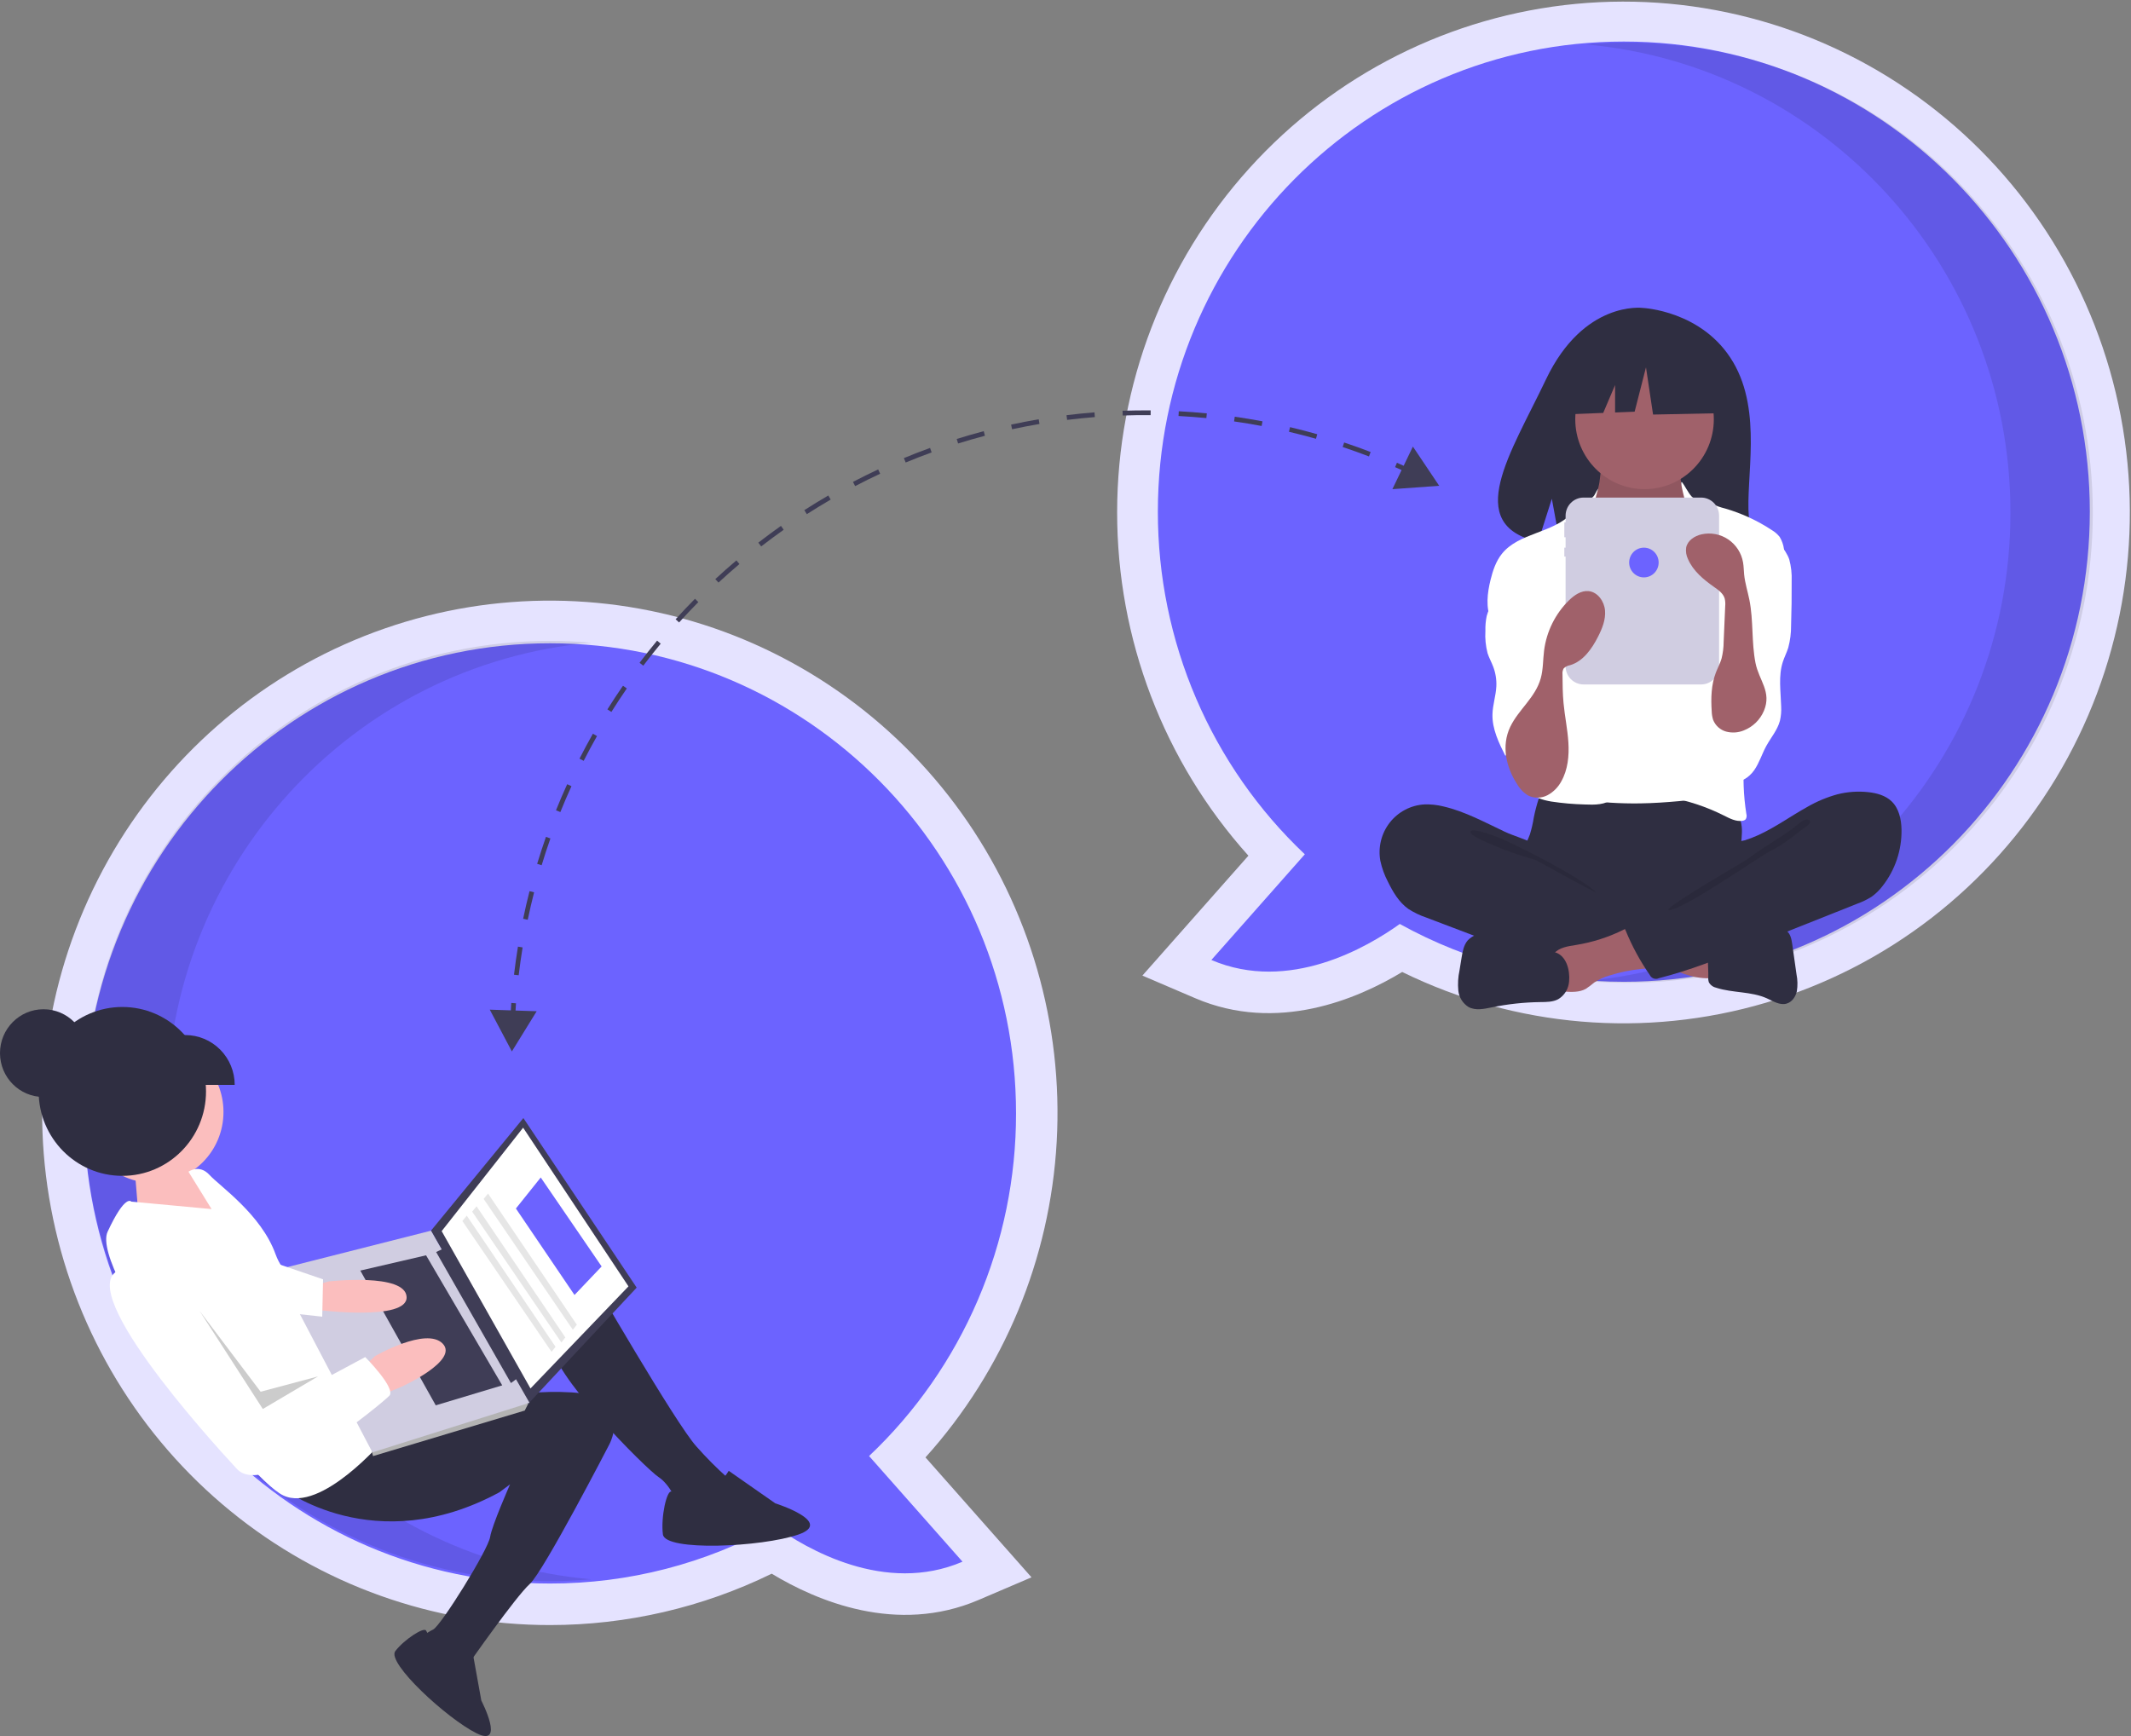 <svg width="108" height="88" viewBox="0 0 108 88" fill="none" xmlns="http://www.w3.org/2000/svg">
<rect x="0" y="0" width="108" height="88" fill="#808080" stroke="none"/>
<g clip-path="url(#clip0_296_8524)">
<path d="M71.064 49.27C68.785 50.648 64.726 52.376 60.578 50.601L57.897 49.453L63.27 43.375C58.982 38.604 56.61 32.392 56.617 25.951C56.623 19.511 59.008 13.304 63.306 8.542C67.603 3.78 73.505 0.805 79.859 0.197C86.213 -0.41 92.564 1.394 97.671 5.257C102.778 9.12 106.275 14.765 107.48 21.09C108.685 27.414 107.511 33.965 104.187 39.464C100.863 44.962 95.628 49.013 89.503 50.826C83.379 52.639 76.805 52.084 71.064 49.27ZM60.769 25.937C60.757 28.906 61.354 31.845 62.522 34.57C63.691 37.295 65.406 39.746 67.558 41.77L69.04 43.175L65.659 47C67.421 46.639 68.954 45.678 69.732 45.12L70.8 44.353L71.948 44.99C75.12 46.743 78.68 47.661 82.297 47.661C94.168 47.661 103.825 37.916 103.825 25.937C103.825 13.958 94.168 4.213 82.297 4.213C70.426 4.213 60.769 13.958 60.769 25.937Z" fill="#E5E3FF"/>
<path d="M58.681 25.937C58.681 12.775 69.254 2.106 82.297 2.106C95.339 2.106 105.913 12.775 105.913 25.937C105.913 39.098 95.339 49.767 82.297 49.767C78.327 49.773 74.421 48.765 70.942 46.836C69.31 48.008 65.327 50.346 61.393 48.662L66.129 43.305C63.775 41.079 61.899 38.389 60.618 35.401C59.337 32.413 58.678 29.192 58.681 25.937Z" fill="#6C63FF"/>
<path opacity="0.1" d="M101.89 25.988C101.89 13.537 92.426 3.318 80.361 2.252C81.049 2.191 81.745 2.158 82.449 2.158C95.491 2.158 106.064 12.827 106.064 25.988C106.064 39.15 95.491 49.819 82.449 49.819C81.746 49.819 81.052 49.785 80.365 49.725C92.428 48.657 101.89 38.438 101.89 25.988Z" fill="black"/>
<path d="M27.877 82.375C21.976 82.378 16.254 80.334 11.669 76.586C7.084 72.838 3.915 67.613 2.693 61.788C1.471 55.962 2.27 49.89 4.957 44.589C7.644 39.287 12.054 35.079 17.45 32.669C22.846 30.258 28.899 29.793 34.594 31.35C40.29 32.907 45.282 36.393 48.734 41.222C52.185 46.052 53.887 51.932 53.554 57.877C53.221 63.822 50.873 69.47 46.904 73.876L52.277 79.955L49.596 81.102C45.448 82.878 41.389 81.15 39.11 79.771C35.609 81.484 31.768 82.374 27.877 82.375ZM27.877 34.714C16.006 34.714 6.349 44.46 6.349 56.438C6.349 68.417 16.006 78.163 27.877 78.163C31.495 78.163 35.054 77.245 38.227 75.491L39.375 74.855L40.442 75.621C41.22 76.18 42.754 77.141 44.515 77.502L41.134 73.677L42.616 72.272C44.769 70.248 46.483 67.796 47.652 65.072C48.82 62.347 49.417 59.407 49.406 56.438C49.406 44.46 39.748 34.714 27.877 34.714Z" fill="#E5E3FF"/>
<path d="M51.493 56.438C51.493 43.277 40.92 32.608 27.877 32.608C14.835 32.608 4.262 43.277 4.262 56.438C4.262 69.6 14.835 80.269 27.877 80.269C31.847 80.275 35.753 79.266 39.232 77.338C40.864 78.51 44.847 80.847 48.781 79.163L44.045 73.807C46.4 71.581 48.275 68.891 49.556 65.903C50.838 62.915 51.497 59.694 51.493 56.438Z" fill="#6C63FF"/>
<path opacity="0.1" d="M8.436 56.318C8.436 43.867 17.9 33.648 29.965 32.581C29.277 32.521 28.581 32.488 27.877 32.488C14.835 32.488 4.262 43.157 4.262 56.318C4.262 69.479 14.835 80.149 27.877 80.149C28.58 80.149 29.274 80.115 29.961 80.055C17.898 78.987 8.436 68.768 8.436 56.318Z" fill="black"/>
<path d="M87.841 18.366C86.296 15.731 83.239 15.608 83.239 15.608C83.239 15.608 80.26 15.224 78.349 19.236C76.568 22.977 74.11 26.587 77.953 27.463L78.648 25.282L79.078 27.625C79.625 27.665 80.174 27.674 80.722 27.654C84.838 27.52 88.758 27.693 88.632 26.202C88.464 24.221 89.328 20.901 87.841 18.366Z" fill="#2F2E41"/>
<path d="M77.734 41.438C77.689 41.728 77.623 42.014 77.537 42.294C77.44 42.569 77.291 42.822 77.203 43.099C76.921 43.983 77.311 44.968 77.935 45.65C78.476 46.239 79.175 46.658 79.946 46.855C80.514 46.978 81.094 47.039 81.674 47.038C83.281 47.093 84.928 47.142 86.45 46.622C86.931 46.453 87.396 46.24 87.838 45.986C87.978 45.918 88.1 45.821 88.198 45.699C88.3 45.522 88.345 45.317 88.328 45.113C88.324 44.425 88.186 43.742 88.219 43.056C88.237 42.675 88.308 42.295 88.273 41.916C88.225 41.486 88.046 41.081 87.761 40.757C87.477 40.433 87.1 40.206 86.682 40.106C86.25 40.013 85.802 40.064 85.362 40.106C84.222 40.217 83.076 40.269 81.929 40.261C80.758 40.254 79.594 40.074 78.429 40.055C78.084 40.049 78.091 40.156 77.981 40.493C77.88 40.803 77.798 41.118 77.734 41.438Z" fill="#2F2E41"/>
<path d="M81.058 24.471C81.002 24.768 80.941 25.077 80.764 25.321C80.56 25.602 80.228 25.763 80.008 26.032C79.679 26.437 79.66 27.007 79.658 27.531C79.657 28.014 79.667 28.529 79.934 28.93C80.124 29.179 80.359 29.389 80.628 29.548C81.629 30.229 82.711 30.922 83.918 30.944C84.418 30.953 84.954 30.823 85.283 30.443C85.425 30.265 85.537 30.063 85.614 29.848C85.922 29.08 86.109 28.269 86.168 27.442C86.212 27.054 86.176 26.66 86.062 26.287C85.916 25.874 85.619 25.535 85.423 25.144C85.192 24.679 85.107 24.153 85.181 23.638C85.19 23.602 85.187 23.563 85.172 23.529C85.156 23.51 85.136 23.496 85.113 23.487C85.091 23.478 85.067 23.474 85.042 23.476L82.649 23.302C82.426 23.291 82.204 23.265 81.985 23.225C81.856 23.199 81.515 23.014 81.392 23.063C81.164 23.154 81.105 24.224 81.058 24.471Z" fill="#A0616A"/>
<path opacity="0.1" d="M81.058 24.546C81.002 24.844 80.941 25.152 80.764 25.396C80.56 25.678 80.228 25.838 80.008 26.107C79.679 26.512 79.66 27.082 79.658 27.607C79.657 28.09 79.667 28.605 79.934 29.006C80.124 29.255 80.359 29.465 80.628 29.623C81.629 30.304 82.711 30.997 83.918 31.02C84.418 31.029 84.954 30.899 85.283 30.518C85.425 30.34 85.537 30.139 85.614 29.923C85.922 29.156 86.109 28.344 86.168 27.518C86.212 27.129 86.176 26.736 86.062 26.362C85.916 25.95 85.619 25.61 85.423 25.219C85.192 24.754 85.107 24.229 85.181 23.713C85.19 23.677 85.187 23.639 85.172 23.604C85.156 23.586 85.136 23.572 85.113 23.562C85.091 23.553 85.067 23.549 85.042 23.551L82.649 23.377C82.426 23.366 82.204 23.34 81.985 23.301C81.856 23.274 81.515 23.089 81.392 23.138C81.164 23.229 81.105 24.3 81.058 24.546Z" fill="black"/>
<path d="M83.346 24.795C85.285 24.795 86.857 23.209 86.857 21.252C86.857 19.295 85.285 17.709 83.346 17.709C81.407 17.709 79.835 19.295 79.835 21.252C79.835 23.209 81.407 24.795 83.346 24.795Z" fill="#A0616A"/>
<path d="M81.55 29.187C81.724 29.39 81.933 29.558 82.167 29.684C82.411 29.786 82.673 29.837 82.937 29.832C83.57 29.85 84.256 29.733 84.697 29.274C85.264 28.682 85.246 27.728 85.69 27.037C85.726 26.975 85.775 26.921 85.834 26.879C85.908 26.838 85.993 26.819 86.077 26.823C86.639 26.817 87.129 27.185 87.57 27.535C87.778 27.68 87.957 27.863 88.096 28.076C88.183 28.247 88.243 28.432 88.273 28.623C88.492 29.703 88.563 30.807 88.634 31.907C88.672 32.514 88.711 33.122 88.709 33.731C88.699 35.736 88.237 37.708 87.778 39.659C87.719 39.911 87.638 40.192 87.411 40.312C87.31 40.358 87.201 40.385 87.091 40.391C85.775 40.547 84.457 40.703 83.132 40.724C82.615 40.732 82.099 40.719 81.582 40.686C81.493 40.685 81.405 40.669 81.321 40.64C81.207 40.585 81.109 40.501 81.036 40.396C80.32 39.485 80.277 38.225 80.282 37.062C80.293 34.218 80.394 31.377 80.584 28.538C80.6 28.303 80.603 28.019 80.436 27.835C80.762 28.322 81.135 28.775 81.55 29.187Z" fill="white"/>
<path d="M80.807 25.096C80.688 25.313 79.814 25.851 79.645 26.03C78.702 27.033 76.981 26.996 76.118 28.07C75.815 28.448 75.657 28.923 75.541 29.395C75.377 30.063 75.29 30.791 75.565 31.421C75.829 32.027 76.385 32.446 76.763 32.987C77.178 33.581 77.365 34.302 77.543 35.007C77.675 35.526 77.808 36.059 77.757 36.593C77.698 37.201 77.407 37.757 77.235 38.342C77.063 38.927 77.034 39.624 77.431 40.083C77.723 40.421 78.181 40.555 78.619 40.63C79.18 40.715 79.746 40.765 80.313 40.779C80.814 40.801 81.365 40.806 81.75 40.482C82.054 40.226 82.186 39.812 82.203 39.413C82.22 39.014 82.138 38.619 82.086 38.224C82.033 37.814 82.013 37.4 81.995 36.987C81.918 35.133 81.908 33.277 81.964 31.421C81.992 31.035 81.973 30.647 81.908 30.265C81.801 29.769 81.535 29.325 81.313 28.869C80.869 28.009 80.668 27.043 80.732 26.076C80.799 25.082 81.229 24.326 80.807 25.096Z" fill="white"/>
<path d="M85.737 25.172C85.918 25.359 86.531 25.421 86.761 25.541C86.977 25.642 87.203 25.721 87.434 25.777C88.272 26.021 89.069 26.39 89.799 26.872C89.951 26.962 90.085 27.078 90.195 27.217C90.31 27.407 90.385 27.619 90.413 27.84C90.526 28.402 90.639 28.972 90.614 29.545C90.587 30.153 90.405 30.742 90.225 31.323L89.552 33.495C89.049 35.116 88.544 36.753 88.403 38.445C88.324 39.383 88.359 40.327 88.506 41.257C88.52 41.302 88.524 41.35 88.518 41.397C88.512 41.444 88.497 41.489 88.472 41.529C88.428 41.574 88.369 41.601 88.307 41.606C87.982 41.657 87.668 41.49 87.374 41.342C86.474 40.89 85.514 40.573 84.523 40.401C84.91 39.837 85.209 39.215 85.409 38.559C85.522 38.143 85.611 37.72 85.676 37.293L85.989 35.465C86.117 34.797 86.206 34.123 86.258 33.444C86.282 33.19 86.267 32.933 86.214 32.683C86.142 32.445 86.046 32.215 85.928 31.996C85.412 30.913 85.17 29.677 85.373 28.493C85.462 27.974 85.635 27.455 85.563 26.934C85.493 26.434 85.565 26.044 85.438 25.549C84.915 23.513 85.397 24.819 85.737 25.172Z" fill="white"/>
<path d="M76.11 29.783C75.874 30.275 75.481 30.695 75.347 31.225C75.295 31.473 75.273 31.726 75.281 31.979C75.257 32.36 75.295 32.743 75.391 33.112C75.466 33.346 75.588 33.562 75.675 33.791C75.797 34.111 75.852 34.453 75.835 34.795C75.811 35.27 75.651 35.731 75.639 36.206C75.619 36.953 75.962 37.655 76.296 38.322C76.38 38.112 76.508 37.923 76.673 37.768C76.837 37.613 77.032 37.496 77.246 37.426C77.459 37.355 77.685 37.333 77.908 37.36C78.131 37.386 78.346 37.462 78.537 37.581C78.613 37.487 78.649 37.365 78.638 37.243C78.662 36.377 78.686 35.51 78.709 34.644C78.745 33.303 78.78 31.945 78.474 30.64C78.336 30.051 78.121 29.464 77.728 29.007C77.521 28.767 76.817 28.133 76.477 28.402C76.324 28.524 76.36 28.854 76.336 29.021C76.299 29.285 76.223 29.542 76.11 29.783Z" fill="white"/>
<path d="M90.682 28.363C90.777 28.718 90.817 29.086 90.802 29.453C90.807 30.203 90.797 30.952 90.773 31.701C90.777 32.085 90.728 32.468 90.628 32.838C90.552 33.079 90.435 33.305 90.356 33.546C90.121 34.266 90.25 35.047 90.27 35.805C90.284 36.05 90.263 36.296 90.208 36.535C90.084 37.005 89.751 37.385 89.518 37.811C89.297 38.215 89.164 38.668 88.9 39.046C88.635 39.423 88.178 39.722 87.735 39.606C87.4 39.518 87.161 39.218 86.996 38.91C86.636 38.234 86.513 37.454 86.647 36.698C86.812 35.778 87.348 34.962 87.541 34.048C87.806 32.792 87.403 31.496 87.415 30.212C87.41 30.011 87.437 29.811 87.495 29.618C87.597 29.325 87.814 29.091 88.015 28.855C88.266 28.561 88.499 28.253 88.714 27.93C88.858 27.714 89.053 27.157 89.308 27.11C89.878 27.007 90.541 27.919 90.682 28.363Z" fill="white"/>
<path d="M73.155 40.879C72.84 40.8 72.515 40.765 72.191 40.776C71.85 40.795 71.517 40.887 71.214 41.046C70.911 41.205 70.645 41.427 70.433 41.698C70.222 41.969 70.07 42.282 69.988 42.616C69.906 42.951 69.895 43.299 69.957 43.638C70.036 44.005 70.164 44.36 70.339 44.691C70.595 45.215 70.901 45.737 71.374 46.073C71.66 46.257 71.967 46.405 72.288 46.512L74.781 47.459C75.148 47.599 75.514 47.738 75.885 47.867C77.745 48.516 79.685 48.905 81.65 49.024C82.248 49.08 82.851 49.05 83.44 48.932C83.582 48.914 83.713 48.842 83.806 48.733C83.854 48.649 83.882 48.556 83.888 48.459L84.042 47.376C84.076 47.225 84.072 47.068 84.029 46.919C83.959 46.737 83.782 46.623 83.614 46.525C81.976 45.575 80.062 45.051 78.683 43.748C78.358 43.441 78.087 42.955 77.692 42.746C77.245 42.51 76.718 42.375 76.255 42.157C75.244 41.681 74.25 41.134 73.155 40.879Z" fill="#2F2E41"/>
<path opacity="0.1" d="M75.643 42.34C76.524 42.619 80.244 44.549 80.881 45.223C80.796 45.254 77.896 43.614 77.809 43.588C77.012 43.367 76.231 43.089 75.472 42.757C75.321 42.686 74.49 42.355 74.528 42.162C74.57 41.945 75.487 42.291 75.643 42.34Z" fill="black"/>
<path d="M86.635 49.586C86.685 49.59 86.734 49.575 86.774 49.544C86.792 49.522 86.805 49.495 86.812 49.468C86.82 49.44 86.822 49.411 86.818 49.382L86.814 47.906C86.393 47.704 85.923 47.639 85.461 47.577L83.306 47.286C83.355 47.293 82.969 48.222 83.028 48.347C83.133 48.566 83.931 48.759 84.156 48.863C84.939 49.222 85.753 49.617 86.635 49.586Z" fill="#A0616A"/>
<path d="M79.873 47.901C79.466 47.966 79.012 48.024 78.749 48.344C78.414 48.749 78.557 49.353 78.716 49.855C78.726 49.92 78.748 49.982 78.782 50.038C78.816 50.094 78.861 50.142 78.914 50.181C78.966 50.219 79.026 50.246 79.09 50.26C79.153 50.275 79.219 50.276 79.283 50.264C79.654 50.288 80.049 50.306 80.373 50.123C80.52 50.025 80.661 49.919 80.796 49.805C81.035 49.645 81.298 49.523 81.575 49.446C82.084 49.285 82.607 49.176 83.138 49.121C83.347 49.111 83.554 49.075 83.754 49.011C83.853 48.979 83.944 48.924 84.019 48.85C84.095 48.776 84.152 48.686 84.187 48.587C84.262 48.318 84.108 48.045 83.96 47.81C83.789 47.501 83.567 47.225 83.304 46.992C82.903 46.677 82.704 46.919 82.299 47.12C81.534 47.502 80.716 47.765 79.873 47.901Z" fill="#A0616A"/>
<path d="M78.81 48.271L76.226 47.5C75.916 47.391 75.593 47.328 75.265 47.312C75.101 47.305 74.937 47.334 74.785 47.396C74.632 47.458 74.495 47.553 74.382 47.672C74.181 47.91 74.124 48.234 74.074 48.542L73.967 49.2C73.896 49.531 73.876 49.872 73.908 50.21C73.925 50.379 73.98 50.542 74.069 50.686C74.158 50.83 74.278 50.952 74.421 51.043C74.778 51.239 75.216 51.143 75.615 51.061C76.421 50.895 77.241 50.806 78.064 50.796C78.373 50.792 78.697 50.796 78.971 50.65C79.129 50.555 79.263 50.423 79.359 50.264C79.455 50.105 79.511 49.925 79.523 49.74C79.574 49.178 79.388 48.443 78.81 48.271Z" fill="#2F2E41"/>
<path d="M87.65 47.599C87.985 47.54 88.281 47.348 88.602 47.234C89.053 47.075 89.543 47.075 90.022 47.077C90.197 47.06 90.374 47.096 90.531 47.18C90.741 47.321 90.795 47.605 90.831 47.858L91.047 49.384C91.105 49.669 91.111 49.962 91.065 50.249C91.002 50.532 90.811 50.804 90.532 50.877C90.195 50.966 89.863 50.748 89.544 50.605C88.747 50.248 87.82 50.339 86.989 50.072C86.91 50.056 86.835 50.023 86.769 49.975C86.703 49.928 86.647 49.866 86.607 49.796C86.578 49.711 86.568 49.621 86.577 49.532C86.591 49.041 86.489 48.371 86.635 47.902C86.767 47.481 87.276 47.599 87.65 47.599Z" fill="#2F2E41"/>
<path d="M93.117 40.265C93.633 40.134 94.169 40.097 94.698 40.156C95.12 40.203 95.555 40.322 95.864 40.617C96.24 40.976 96.36 41.531 96.37 42.053C96.387 43.093 96.045 44.106 95.403 44.92C95.247 45.126 95.061 45.307 94.851 45.457C94.624 45.6 94.383 45.717 94.132 45.806L88.549 48.028C87.081 48.613 85.607 49.199 84.075 49.584C84.034 49.605 83.988 49.616 83.942 49.619C83.895 49.621 83.849 49.614 83.805 49.598C83.761 49.582 83.721 49.557 83.687 49.526C83.653 49.494 83.625 49.455 83.606 49.413C83.117 48.708 82.707 47.95 82.383 47.154C82.367 47.135 82.357 47.113 82.352 47.089C82.347 47.065 82.348 47.04 82.354 47.017C82.361 46.993 82.373 46.972 82.389 46.954C82.406 46.936 82.427 46.922 82.449 46.914L86.398 44.625C86.687 44.473 86.957 44.285 87.201 44.066C87.372 43.9 87.512 43.703 87.614 43.487C87.696 43.314 87.703 42.907 87.808 42.78C87.91 42.655 88.26 42.645 88.422 42.596C88.65 42.525 88.874 42.44 89.091 42.341C89.974 41.942 90.76 41.363 91.607 40.896C92.082 40.622 92.59 40.41 93.117 40.265Z" fill="#2F2E41"/>
<path opacity="0.1" d="M90.879 41.975C90.201 42.489 89.322 42.961 88.65 43.489C88.421 43.669 84.596 45.839 84.541 46.127C85.169 46.234 89.164 43.413 89.736 43.132C90.307 42.85 90.814 42.454 91.316 42.06C91.444 41.959 91.987 41.657 91.619 41.545C91.412 41.482 91.032 41.872 90.879 41.975Z" fill="black"/>
<path d="M86.212 25.222H80.257C80.015 25.222 79.783 25.319 79.612 25.491C79.441 25.664 79.345 25.898 79.345 26.142V26.479H79.28V27.233H79.345V27.761H79.28V28.213H79.345V33.775C79.345 34.019 79.441 34.253 79.612 34.426C79.783 34.598 80.015 34.695 80.257 34.695H86.212C86.454 34.695 86.686 34.598 86.857 34.426C87.028 34.253 87.124 34.019 87.124 33.775V26.142C87.124 25.898 87.028 25.664 86.857 25.491C86.686 25.319 86.454 25.222 86.212 25.222Z" fill="#D0CDE1"/>
<path d="M87.158 18.112L84.138 16.515L79.967 17.169L79.105 21.014L81.252 20.931L81.853 19.518V20.908L82.844 20.869L83.419 18.62L83.778 21.014L87.302 20.942L87.158 18.112Z" fill="#2F2E41"/>
<path d="M76.9 39.767C77.036 40.001 77.23 40.196 77.463 40.333C77.616 40.403 77.783 40.438 77.951 40.433C78.119 40.428 78.284 40.385 78.432 40.307C78.73 40.146 78.973 39.9 79.132 39.599C79.46 39.014 79.528 38.314 79.487 37.644C79.446 36.973 79.304 36.312 79.241 35.643C79.195 35.157 79.192 34.667 79.188 34.178C79.177 34.076 79.198 33.972 79.249 33.882C79.337 33.794 79.45 33.737 79.573 33.719C80.235 33.521 80.675 32.894 80.99 32.273C81.201 31.859 81.384 31.406 81.343 30.942C81.303 30.479 80.972 30.011 80.513 29.964C80.135 29.925 79.785 30.168 79.512 30.435C78.824 31.113 78.381 32.006 78.256 32.969C78.196 33.441 78.213 33.925 78.086 34.383C77.814 35.361 76.965 35.96 76.542 36.84C76.076 37.809 76.333 38.909 76.9 39.767Z" fill="#A0616A"/>
<path d="M89.396 36.032C89.3 36.259 89.159 36.464 88.983 36.635C88.806 36.806 88.598 36.939 88.37 37.028C88.086 37.143 87.773 37.162 87.477 37.083C87.331 37.042 87.195 36.967 87.082 36.865C86.968 36.762 86.88 36.635 86.823 36.493C86.778 36.349 86.753 36.2 86.75 36.049C86.707 35.39 86.724 34.711 86.961 34.095C87.052 33.858 87.176 33.632 87.248 33.388C87.319 33.106 87.355 32.816 87.356 32.526L87.434 30.727C87.447 30.596 87.438 30.464 87.408 30.337C87.33 30.077 87.089 29.907 86.868 29.752C86.334 29.377 85.806 28.94 85.547 28.338C85.458 28.156 85.426 27.952 85.456 27.752C85.528 27.395 85.886 27.163 86.239 27.085C86.47 27.034 86.709 27.031 86.941 27.076C87.173 27.12 87.394 27.212 87.59 27.345C87.787 27.478 87.954 27.65 88.083 27.85C88.212 28.05 88.299 28.275 88.339 28.51C88.374 28.713 88.374 28.92 88.394 29.125C88.438 29.56 88.574 29.979 88.66 30.408C88.871 31.463 88.761 32.554 88.97 33.609C89.144 34.491 89.801 35.067 89.396 36.032Z" fill="#A0616A"/>
<path d="M83.314 29.268C83.726 29.268 84.061 28.931 84.061 28.514C84.061 28.098 83.726 27.761 83.314 27.761C82.901 27.761 82.567 28.098 82.567 28.514C82.567 28.931 82.901 29.268 83.314 29.268Z" fill="#6C63FF"/>
<path d="M2.204 55.606C3.421 55.606 4.407 54.61 4.407 53.382C4.407 52.154 3.421 51.159 2.204 51.159C0.987 51.159 0 52.154 0 53.382C0 54.61 0.987 55.606 2.204 55.606Z" fill="#2F2E41"/>
<path d="M10.191 59.983L9.081 58.895L6.853 59.593L7.067 62.197L11.649 61.983L10.241 60.052L10.191 59.983Z" fill="#FBBEBE"/>
<path d="M7.764 59.961C9.731 59.961 11.326 58.352 11.326 56.366C11.326 54.381 9.731 52.771 7.764 52.771C5.796 52.771 4.201 54.381 4.201 56.366C4.201 58.352 5.796 59.961 7.764 59.961Z" fill="#FBBEBE"/>
<path d="M29.88 64.597C29.88 64.597 34.257 72.187 35.299 73.327C35.794 73.888 36.322 74.418 36.879 74.916C36.879 74.916 36.389 76.555 35.609 76.497C35.165 76.47 34.729 76.361 34.323 76.177C34.323 76.177 33.975 75.266 33.368 74.867C32.761 74.468 27.8 69.543 27.916 67.969C28.032 66.395 29.88 64.597 29.88 64.597Z" fill="#2F2E41"/>
<path d="M14.294 75.428C14.294 75.428 18.96 79.083 25.302 75.649L25.849 75.243C25.849 75.243 24.927 77.337 24.841 77.905C24.742 78.563 22.34 82.418 21.949 82.603C21.557 82.788 21.47 82.958 21.47 82.958L23.133 84.805L23.748 84.349C23.748 84.349 26.146 80.921 26.847 80.294C27.548 79.667 30.889 73.201 30.889 73.201C30.889 73.201 32.166 70.764 28.979 70.581C25.791 70.398 24.324 71.275 24.324 71.275L18.666 72.181L14.294 75.428Z" fill="#2F2E41"/>
<path d="M36.933 74.557L39.293 76.205C39.293 76.205 42.304 77.157 40.45 77.791C38.595 78.424 33.707 78.653 33.596 77.779C33.485 76.905 33.789 75.529 34.032 75.605C34.276 75.68 35.969 76.123 36.933 74.557Z" fill="#2F2E41"/>
<path d="M23.957 83.782L24.394 86.203C24.394 86.203 25.636 88.601 24.145 87.857C22.653 87.113 19.58 84.288 20.034 83.695C20.488 83.103 21.489 82.46 21.591 82.653C21.693 82.847 22.445 84.139 23.957 83.782Z" fill="#2F2E41"/>
<path d="M19.456 72.976C19.456 72.976 16.284 76.713 14.358 75.806C12.433 74.898 4.553 64.383 5.453 62.439C6.353 60.496 6.654 60.91 6.654 60.91L10.723 61.289L9.552 59.395C9.552 59.395 10.099 58.989 10.619 59.559C11.14 60.129 13.231 61.552 13.96 63.562C14.688 65.571 16.826 65.471 16.826 65.471L19.456 72.976Z" fill="white"/>
<path d="M32.267 65.27L26.768 71.16L21.842 62.384L26.525 56.675L32.267 65.27Z" fill="#3F3D56"/>
<path d="M31.851 65.206L26.885 70.382L22.384 62.406L26.512 57.163L31.851 65.206Z" fill="white"/>
<path d="M26.498 70.935L26.767 71.16L26.595 71.501L18.906 73.81L18.833 73.544L19.183 73.179L26.498 70.935Z" fill="#B3B3B3"/>
<path d="M26.836 71.109L18.874 73.621L14.02 64.367L21.842 62.384L26.836 71.109Z" fill="#D0CDE1"/>
<path d="M26.236 69.854L25.895 70.108L22.104 63.465L22.495 63.28L26.236 69.854Z" fill="#3F3D56"/>
<path d="M25.453 70.224L22.084 71.237L18.261 64.406L21.593 63.632L25.453 70.224Z" fill="#3F3D56"/>
<path d="M15.964 65.155L16.661 64.956C16.661 64.956 20.55 64.512 20.607 65.745C20.664 66.978 16.139 66.406 16.139 66.406L15.536 65.579L15.964 65.155Z" fill="#FBBEBE"/>
<path d="M19.375 70.699L20.345 70.297C20.345 70.297 23.275 68.971 22.435 68.107C21.594 67.244 19.002 68.744 19.002 68.744L18.506 69.218L19.375 70.699Z" fill="#FBBEBE"/>
<path d="M18.51 68.79C18.51 68.79 20.09 70.38 19.73 70.753C19.371 71.127 13.474 76.037 12.012 74.466C10.55 72.895 3.428 65.006 6.199 64.329C8.97 63.653 9.703 65.235 9.703 65.235L13.361 71.551L18.51 68.79Z" fill="white"/>
<path d="M13.777 63.962L16.373 64.85L16.331 66.742L13.585 66.443L13.777 63.962Z" fill="white"/>
<path opacity="0.2" d="M16.117 69.77L13.32 71.422L10.124 66.462L13.209 70.548L16.117 69.77Z" fill="black"/>
<path d="M6.2 59.604C8.542 59.604 10.441 57.688 10.441 55.324C10.441 52.96 8.542 51.044 6.2 51.044C3.858 51.044 1.959 52.96 1.959 55.324C1.959 57.688 3.858 59.604 6.2 59.604Z" fill="#2F2E41"/>
<path d="M29.116 65.643L26.146 61.26L27.405 59.687L30.491 64.197L29.116 65.643Z" fill="#6C63FF"/>
<path d="M29.032 67.406L24.511 60.774L24.734 60.502L29.234 67.15L29.032 67.406Z" fill="#E6E6E6"/>
<path d="M28.45 68.051L23.929 61.419L24.152 61.147L28.651 67.795L28.45 68.051Z" fill="#E6E6E6"/>
<path d="M27.954 68.526L23.433 61.894L23.656 61.622L28.155 68.27L27.954 68.526Z" fill="#E6E6E6"/>
<path d="M8.078 52.467H9.39C10.054 52.467 10.691 52.733 11.161 53.207C11.631 53.681 11.895 54.324 11.895 54.994H8.078V52.467Z" fill="#2F2E41"/>
<path d="M26.151 50.858L25.913 50.84C25.904 50.965 25.897 51.091 25.889 51.216L24.822 51.18L25.942 53.297L27.199 51.26L26.128 51.224C26.136 51.102 26.142 50.98 26.151 50.858Z" fill="#3F3D56"/>
<path d="M32.413 33.597L32.602 33.743C32.887 33.367 33.184 32.992 33.485 32.628L33.302 32.474C32.998 32.84 32.699 33.218 32.413 33.597Z" fill="#3F3D56"/>
<path d="M34.24 31.39L34.416 31.553C34.732 31.203 35.061 30.856 35.392 30.52L35.223 30.351C34.889 30.688 34.559 31.038 34.24 31.39Z" fill="#3F3D56"/>
<path d="M36.252 29.355L36.413 29.532C36.759 29.212 37.116 28.895 37.475 28.591L37.322 28.407C36.96 28.713 36.6 29.032 36.252 29.355Z" fill="#3F3D56"/>
<path d="M30.784 35.959L30.986 36.087C31.236 35.687 31.5 35.287 31.768 34.897L31.573 34.76C31.302 35.152 31.037 35.555 30.784 35.959Z" fill="#3F3D56"/>
<path d="M38.432 27.507L38.577 27.698C38.95 27.409 39.333 27.125 39.717 26.854L39.58 26.657C39.193 26.93 38.807 27.216 38.432 27.507Z" fill="#3F3D56"/>
<path d="M29.369 38.457L29.581 38.567C29.796 38.145 30.023 37.723 30.256 37.311L30.049 37.192C29.814 37.606 29.585 38.032 29.369 38.457Z" fill="#3F3D56"/>
<path d="M27.068 45.233L26.837 45.173C26.719 45.635 26.61 46.105 26.513 46.572L26.746 46.622C26.843 46.159 26.951 45.691 27.068 45.233Z" fill="#3F3D56"/>
<path d="M40.763 25.86L40.891 26.063C41.287 25.809 41.693 25.56 42.099 25.324L41.98 25.116C41.571 25.354 41.161 25.604 40.763 25.86Z" fill="#3F3D56"/>
<path d="M26.486 48.025L26.25 47.986C26.174 48.456 26.106 48.934 26.05 49.409L26.287 49.437C26.343 48.966 26.41 48.491 26.486 48.025Z" fill="#3F3D56"/>
<path d="M28.178 41.074L28.399 41.164C28.576 40.725 28.765 40.284 28.962 39.852L28.745 39.752C28.547 40.186 28.356 40.631 28.178 41.074Z" fill="#3F3D56"/>
<path d="M27.223 43.789L27.451 43.859C27.588 43.405 27.738 42.948 27.895 42.501L27.67 42.42C27.512 42.871 27.361 43.331 27.223 43.789Z" fill="#3F3D56"/>
<path d="M56.9 21.062C57.367 21.045 57.844 21.039 58.315 21.043L58.317 20.803C57.842 20.798 57.362 20.805 56.892 20.821L56.9 21.062Z" fill="#3F3D56"/>
<path d="M43.229 24.427L43.339 24.641C43.755 24.423 44.182 24.212 44.606 24.014L44.506 23.795C44.078 23.995 43.649 24.208 43.229 24.427Z" fill="#3F3D56"/>
<path d="M62.544 21.362C63.01 21.428 63.479 21.506 63.94 21.593L63.984 21.357C63.52 21.269 63.047 21.191 62.578 21.123L62.544 21.362Z" fill="#3F3D56"/>
<path d="M65.325 21.887C65.781 21.994 66.243 22.114 66.695 22.242L66.759 22.011C66.304 21.881 65.839 21.761 65.379 21.652L65.325 21.887Z" fill="#3F3D56"/>
<path d="M68.047 22.659C68.492 22.808 68.941 22.968 69.38 23.137L69.465 22.912C69.022 22.742 68.57 22.58 68.122 22.431L68.047 22.659Z" fill="#3F3D56"/>
<path d="M59.728 21.087C60.198 21.112 60.673 21.148 61.139 21.193L61.162 20.954C60.693 20.908 60.214 20.872 59.741 20.847L59.728 21.087Z" fill="#3F3D56"/>
<path d="M54.052 21.046L54.081 21.285C54.546 21.228 55.019 21.18 55.488 21.142L55.469 20.902C54.997 20.94 54.52 20.988 54.052 21.046Z" fill="#3F3D56"/>
<path d="M48.487 22.251L48.557 22.48C49.006 22.34 49.463 22.209 49.917 22.089L49.857 21.856C49.399 21.977 48.938 22.11 48.487 22.251Z" fill="#3F3D56"/>
<path d="M45.809 23.221L45.9 23.444C46.333 23.264 46.776 23.093 47.216 22.933L47.136 22.706C46.692 22.867 46.246 23.04 45.809 23.221Z" fill="#3F3D56"/>
<path d="M51.243 21.523L51.293 21.759C51.751 21.66 52.218 21.57 52.681 21.491L52.642 21.253C52.175 21.333 51.704 21.424 51.243 21.523Z" fill="#3F3D56"/>
<path d="M72.939 24.625L71.606 22.637L71.138 23.61C71.024 23.559 70.911 23.507 70.798 23.458L70.703 23.678C70.814 23.727 70.923 23.777 71.033 23.827L70.567 24.796L72.939 24.625Z" fill="#3F3D56"/>
</g>
<defs>
<clipPath id="clip0_296_8524">
<rect width="108" height="88" fill="white"/>
</clipPath>
</defs>
</svg>

